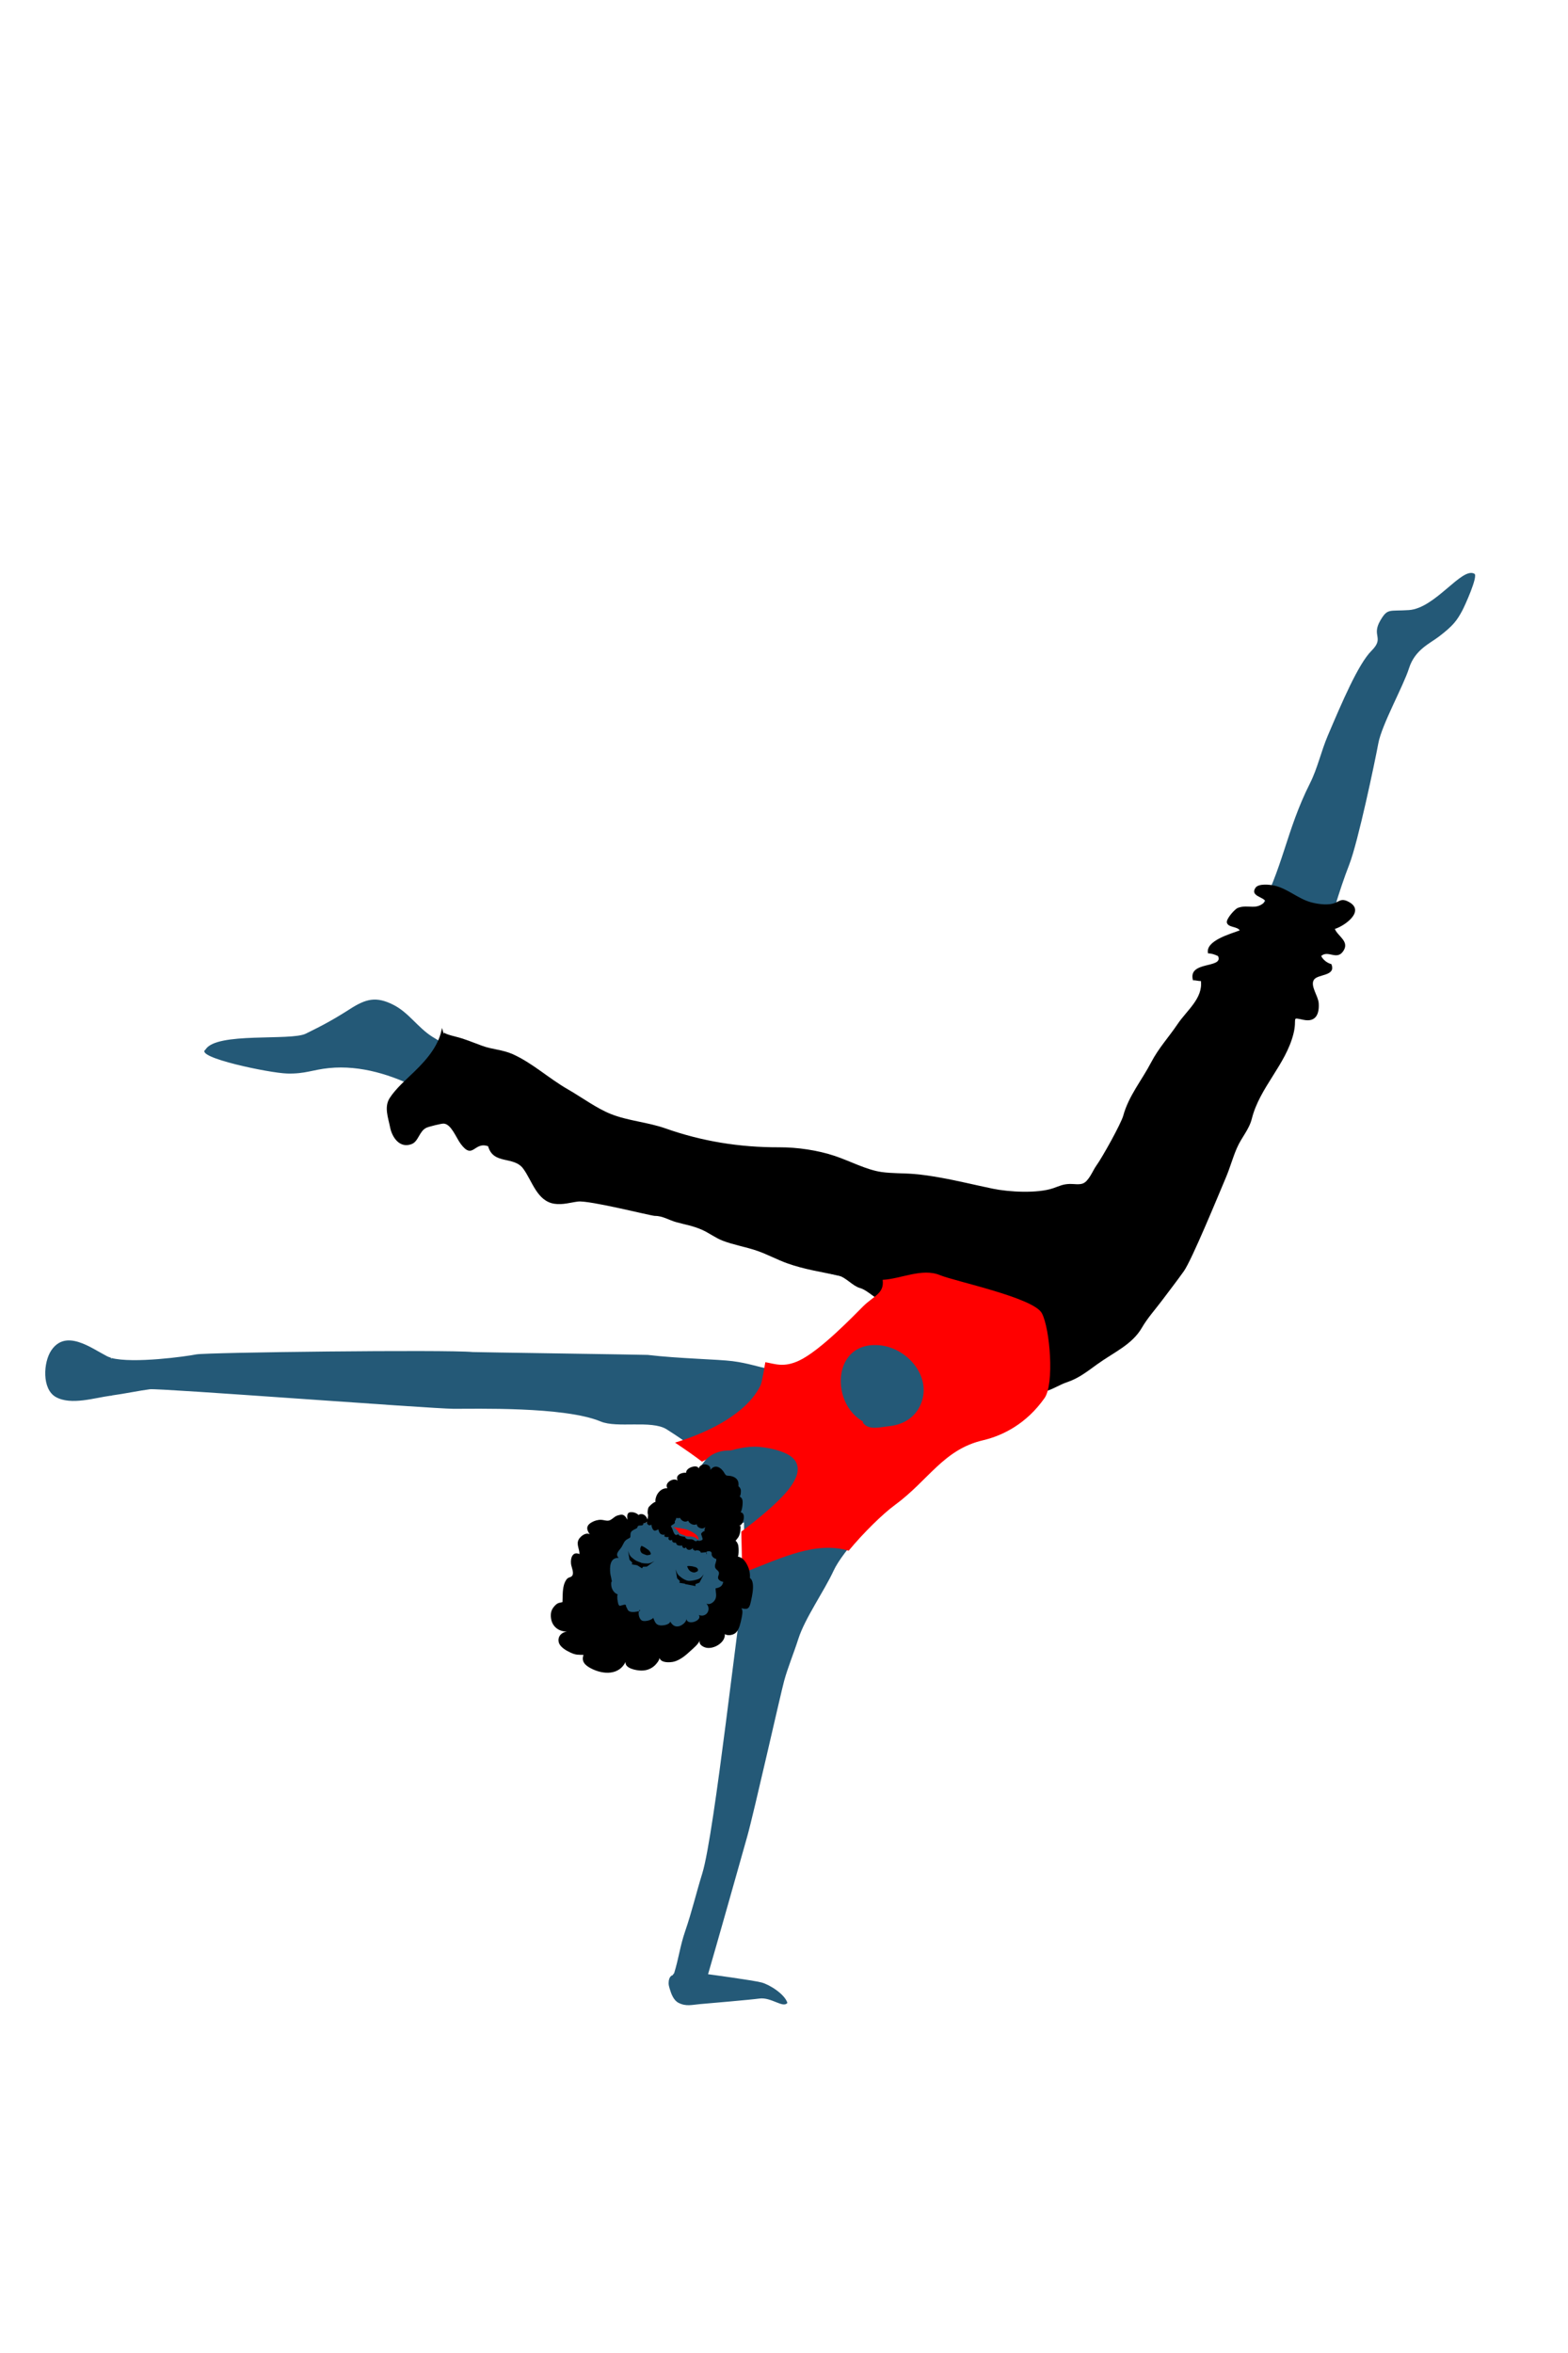 <?xml version="1.0" encoding="utf-8"?>
<!-- Generator: Adobe Illustrator 16.0.4, SVG Export Plug-In . SVG Version: 6.00 Build 0)  -->
<!DOCTYPE svg PUBLIC "-//W3C//DTD SVG 1.1//EN" "http://www.w3.org/Graphics/SVG/1.1/DTD/svg11.dtd">
<svg version="1.1" id="Ebene_1" xmlns="http://www.w3.org/2000/svg" xmlns:xlink="http://www.w3.org/1999/xlink" x="0px" y="0px"
	 width="283.46px" height="425.2px" viewBox="0 0 283.46 425.2" enable-background="new 0 0 283.46 425.2" xml:space="preserve">
<g>
	<path fill="#245977" d="M189.885,245.857c-0.949-2.943-1.766-6.325-3.232-9.095c-1.497-2.823-14.033-4.051-16.82-5.2
		c-3.232-1.334-5.637,1.96-8.979,2.134c0.323,2.494-1.5,0.541-3.449,2.48c-1.646,1.641-8.675,8.17-12.506,9.973
		c-5.455,2.562-6.715,0.559-12.459-0.185c-2.601-0.337-9.753-0.467-15.349-1.128c-0.371-0.042-31.253-0.483-31.623-0.518
		c-4.793-0.458-48.177,0.058-49.999,0.427c-1.729,0.351-11.375,1.697-15.363,0.641c0.026,0.044,0.043,0.092,0.066,0.137
		c-0.019,0-0.036,0.004-0.054,0.005c-0.036-0.065-0.064-0.134-0.102-0.198c-0.262-0.078-0.495-0.168-0.696-0.271
		c-2.863-1.473-7.386-4.952-10.039-1.057c-1.463,2.147-1.732,7.02,0.811,8.444c2.763,1.551,7.129,0.113,9.898-0.239
		c0.082,0.023,0.169,0.015,0.256-0.035c0.018-0.011,0.035-0.025,0.053-0.04c-0.002,0.006-0.003,0.013-0.006,0.018
		c1.913-0.248,5.104-0.897,6.805-1.108c1.74-0.214,50.561,3.495,54.878,3.531c3.662,0.032,20.039-0.456,26.608,2.293
		c2.974,1.246,9.138-0.279,11.881,1.384c1.269,0.769,6.304,4.171,7.3,5.098c1.959,1.824,6.756,8.71,6.739,12.059
		c-0.009,1.83,0.372,10.029-0.02,11.535c-0.943,3.639-5.288,44.355-7.528,51.588c-1.099,3.547-1.886,6.945-3.092,10.435
		c-0.925,2.676-1.169,4.963-2.001,7.613c-0.17,0.139-0.216,0.254-0.241,0.508c-0.021,0.212,0.19,0.362,0.385,0.374
		c0.051,0.003,0.09,0.026,0.133,0.042c0.003,0.02,0.006,0.038,0.009,0.058c0.038,0.22,0.24,0.293,0.426,0.256
		c0.015-0.003,0.217,0.12,0.245,0.141c0.076,0.057,0.114,0.143,0.18,0.208c0.14,0.137,0.317,0.21,0.508,0.267
		c0.51,0.154,0.96,0.475,1.456,0.684c0.295,0.125,0.633,0.173,0.947,0.239c0.306,0.063,0.638,0.076,0.935-0.037
		c0.125-0.048,0.324-0.133,0.415-0.238c0.074-0.086,0.041-0.198,0.08-0.296c0.031-0.077,0.095-0.134,0.126-0.215
		c0.046-0.118,0.073-0.248,0.109-0.369c0.077-0.262,0.153-0.524,0.23-0.786c0.17-0.581,0.339-1.162,0.507-1.743
		c0.388-1.337,0.772-2.675,1.156-4.013c0.422-1.474,0.842-2.948,1.261-4.421c0.424-1.491,0.848-2.982,1.27-4.474
		c0.394-1.39,0.787-2.78,1.18-4.17c0.33-1.17,0.662-2.341,0.992-3.512c0.234-0.833,0.47-1.666,0.705-2.498
		c0.067-0.235,0.133-0.47,0.2-0.705c1.179-4.146,6.063-25.895,6.68-28.146c0.664-2.43,1.768-5.071,2.565-7.582
		c1.187-3.724,4.663-8.618,6.375-12.325c1.676-3.633,8.15-10.448,11.565-12.947c6.125-4.485,8.763-10.028,15.958-11.714
		C181.897,258.306,191.134,249.725,189.885,245.857"/>
	<path fill="#245977" d="M158.642,232.894c-0.408-0.069-3.159-1.463-4.48-1.792c-1.923-0.483-3.994-0.792-5.719-1.464
		c-3.37-1.313-18.531-6.223-22.36-7.867c-4.013-1.721-7.703-3.88-11.685-5.603c-1.486-0.644-8.504-1.666-10.353-2.138
		c-3.378-0.859-6.348-3.828-9.696-5.051c-3.024-1.104-15.525-10.655-18.613-12.242c-4.785-2.461-10.538-4.313-16.26-3.735
		c-2.983,0.298-4.277,1.071-7.558,0.985c-3.24-0.086-16.854-2.939-14.763-4.327c1.919-3.228,15.376-1.522,18.126-2.875
		c3.079-1.514,4.97-2.523,8.035-4.483c2.845-1.819,4.684-2.303,7.795-0.731c2.797,1.413,4.413,4.124,7.066,5.787
		c5.454,3.422,12.306,5.547,18.271,8.028c6.408,2.667,12.012,6.822,18.724,8.958c8.415,2.678,42.594,7.588,50.777,9.708
		c3.096,0.802,6.131,1.569,9.396,2.392c3.489,0.883,6.728,2.164,10.325,2.183c1.807,0.008,8.909-3.292,10.555-4.736
		c2.602-2.286,8.646-14.78,10.269-17.826c3.658-6.875,15.425-20.947,20.742-30.565c4.788-8.657,5.195-15.24,9.581-23.956
		c1.369-2.725,2.016-5.783,3.207-8.582c2.584-6.075,5.525-12.977,7.905-15.36c2.423-2.423-0.079-2.626,1.624-5.509
		c1.313-2.223,1.565-1.608,5.146-1.852c4.807-0.329,9.579-7.872,11.848-6.56c0.701,0.406-1.741,5.807-2.218,6.688
		c-0.946,1.742-1.579,2.655-4.188,4.65c-1.676,1.281-4.36,2.387-5.424,5.74c-1.024,3.237-4.925,10.18-5.552,13.588
		c-0.619,3.357-3.657,17.79-5.243,21.863c-3.842,9.856-5.45,20.493-11.212,29.577c-2.56,4.037-3.244,8.404-5.868,12.366
		c-2.293,3.461-9.535,24.055-12.802,28.529c-3.817,5.229-6.79,10.568-11.458,15.177c-1.481,1.464-3.781,2.567-5.263,4.014
		c-1.567,1.533-3.621,1.674-5,3.3c-1.493,1.759-2.419,1.13-4.298,2.518c-1.147,0.847-2.396,2.548-3.759,2.942
		c-0.698,0.2-1.953-0.022-2.65-0.111c-1.155-5.23-4.084-9.071-8.681-11.988c-2.324-1.472-4.902-2.306-7.206-3.977
		c-1.364-0.989-2.476-2.197-3.891-3.125C159.795,234.099,158.642,232.894,158.642,232.894"/>
	<path d="M79.904,185.742c-0.52,2.982-2.391,5.385-5.041,7.946c-1.45,1.401-3.318,3.028-4.408,4.716
		c-1.048,1.624-0.287,3.52,0.071,5.326c0.344,1.734,1.693,3.841,3.879,3.012c1.275-0.484,1.364-2.358,2.71-2.969
		c0.417-0.189,2.667-0.762,3.104-0.737c1.352,0.078,2.234,2.549,3.066,3.66c2.24,2.998,2.398-0.482,4.956,0.431
		c0.945,3.388,4.618,1.718,6.337,4.038c1.629,2.199,2.485,5.888,5.654,6.359c1.52,0.225,2.914-0.238,4.254-0.402
		c2.056-0.25,13.239,2.594,13.901,2.591c1.414-0.005,2.545,0.764,3.83,1.122c1.747,0.488,3.023,0.654,4.692,1.394
		c1.257,0.556,2.416,1.456,3.709,1.957c2.026,0.785,4.257,1.136,6.322,1.858c1.766,0.618,3.601,1.604,5.36,2.234
		c3.112,1.114,6.2,1.555,9.285,2.225c1.261,0.273,2.605,1.9,3.854,2.237c1.48,0.401,3.06,2.306,4.627,2.61
		c1.682,0.326,3.164-1.957,4.645-1.217c2.475,1.236,4.923,2.38,7.362,3.745c3.556,1.989,6.119,5.608,9.598,7.903
		c1.428,0.943,2.779,2.017,3.859,3.362c1.039,1.294,1.347,2.735,3.469,2.256c1.189-0.27,2.6-1.204,3.852-1.618
		c2.131-0.701,3.696-1.955,5.514-3.269c2.913-2.107,6.298-3.53,8.061-6.587c1.004-1.739,2.43-3.317,3.599-4.875
		c1.241-1.653,2.773-3.636,3.986-5.343c1.439-2.023,6.185-13.582,7.617-16.965c0.751-1.776,1.185-3.464,1.956-5.244
		c0.904-2.089,2.197-3.291,2.73-5.393c1.422-5.599,6.104-9.694,7.513-15.301c0.744-2.973-0.549-3,1.847-2.514
		c2.264,0.461,2.848-1.158,2.719-3.018c-0.09-1.313-1.573-3.128-0.866-4.226c0.688-1.07,4.064-0.608,3.152-2.827
		c-0.793-0.219-1.512-0.787-1.84-1.472c1.27-1.111,2.786,0.821,3.954-0.825c1.271-1.792-0.926-2.7-1.486-4.057
		c1.965-0.64,5.436-3.261,2.592-4.854c-1.549-0.867-1.722-0.006-3.083,0.306c-1.146,0.265-2.818,0.008-3.884-0.292
		c-2.312-0.654-4.204-2.472-6.557-2.998c-0.835-0.186-2.854-0.405-3.401,0.384c-1.031,1.488,1.359,1.635,1.794,2.438
		c-1.669,1.779-3.057,0.473-5.002,1.21c-0.521,0.198-2.146,1.986-1.972,2.669c0.23,0.896,1.875,0.661,2.32,1.391
		c-1.532,0.601-6.28,1.844-5.729,4.158c0.643-0.001,1.252,0.216,1.812,0.492c1.036,2.307-5.546,0.786-4.531,4.379
		c0.404-0.06,1.024,0.172,1.429,0.112c0.38,3.16-2.521,5.277-4.229,7.812c-1.648,2.443-3.391,4.273-4.769,6.906
		c-1.725,3.295-4.07,6.066-5.037,9.619c-0.382,1.407-3.757,7.503-4.905,9.088c-0.611,0.844-1.319,2.787-2.432,3.184
		c-0.678,0.242-1.603,0.053-2.318,0.071c-1.251,0.029-1.837,0.363-2.988,0.763c-2.845,0.987-8.035,0.697-10.928,0.097
		c-3.298-0.683-6.32-1.439-9.561-2.015c-1.562-0.277-2.976-0.5-4.711-0.646c-1.865-0.159-3.96-0.089-5.836-0.352
		c-2.714-0.378-5.796-2.018-8.471-2.911c-3.067-1.025-6.755-1.57-10.04-1.559c-7.224,0.025-14.018-1.101-20.545-3.406
		c-3.228-1.14-6.76-1.362-9.875-2.598c-2.616-1.037-5.336-3.064-7.787-4.467c-3.473-1.986-6.405-4.761-9.977-6.359
		c-1.807-0.807-3.64-0.835-5.453-1.486c-1.354-0.484-2.529-0.982-3.84-1.395c-0.972-0.306-2.383-0.548-3.135-0.998
		C80.295,187.314,79.904,185.742,79.904,185.742"/>
	<path fill="#245977" d="M127.876,356.555c-1.306-0.548-2.928-0.491-4.291-0.239c-0.71,0.13-1.393,0.342-2.057,0.623
		c-0.539,0.227-0.655,0.918-0.657,1.445c0,0.315,0.095,0.651,0.185,0.954c0.277,0.922,0.682,2.105,1.611,2.579
		c1.358,0.694,2.405,0.355,3.854,0.229c1.669-0.144,9.067-0.775,10.756-1.004c2.155-0.292,4.288,1.796,5.065,0.783
		c-0.476-1.58-3.19-3.281-4.637-3.679c-1.468-0.404-9.707-1.502-9.707-1.502S127.954,356.673,127.876,356.555"/>
	<path fill="#FF0000" d="M188.83,252.634c1.801-2.563,0.987-12.557-0.48-15.327c-1.496-2.824-15.639-5.738-18.426-6.888
		c-3.232-1.333-7.019,0.675-10.359,0.848c0.323,2.495-1.609,2.877-3.557,4.816c-1.646,1.641-7.718,7.978-11.549,9.779
		c-2.785,1.309-4.348,0.586-6.101,0.289c-0.147,0.673-0.558,3.544-0.864,4.176c-0.812,1.674-2.072,3.114-3.505,4.325
		c-2.326,1.964-5.072,3.423-7.898,4.587c-1.324,0.546-2.68,1.028-4.056,1.444c1.699,1.137,3.859,2.637,4.856,3.434
		c1.218-0.598,2.477-1.122,3.76-1.555c2.072-0.702,4.335-1.28,6.543-1.112c1.322,0.101,2.69,0.373,3.937,0.809
		c0.805,0.281,1.619,0.65,2.232,1.24c0.992,0.957,1.042,2.259,0.522,3.473c-0.708,1.66-2.029,3.064-3.319,4.323
		c-1.688,1.645-3.531,3.138-5.395,4.59c-0.384,0.299-0.774,0.591-1.162,0.887c0.013,1.379,0.143,4.742,0.156,7.479
		c0.488-0.175,0.972-0.358,1.446-0.541c1.828-0.708,3.632-1.475,5.477-2.143c2.887-1.046,5.967-1.963,9.076-1.874
		c1.104,0.031,2.206,0.194,3.254,0.524c2.644-3.202,6.134-6.63,8.346-8.25c6.126-4.485,8.764-10.029,15.959-11.713
		C181.402,259.393,185.631,257.184,188.83,252.634"/>
	<path fill="#245977" d="M132.247,276.409c-2.365,2.299,0.092,4.018-0.248,5.744c-0.648,3.281-2.445,9.112-5.383,10.648
		c-3.92,2.046-10.384,2.546-14.344-0.202c-0.815-0.566-1.323-1.35-1.529-2.304c-0.108-0.5-0.325-0.929-0.526-1.396
		c-0.258-0.599-0.398-1.24-0.542-1.873c-0.281-1.236-0.468-2.56-0.472-3.822c-0.006-1.915,1.585-3.5,2.697-4.881
		c0.459-0.569,0.968-1.153,1.566-1.57c0.524-0.365,1.094-0.755,1.689-0.978c0.337-0.127,0.612-0.324,0.939-0.443
		c0.241-0.087,0.5-0.118,0.764-0.185c0.813-0.204,1.628-0.721,2.128-1.386c0.532-0.708,1.402-1.128,2.071-1.7
		c1.364-1.163,2.478-2.572,3.503-4.033c0.916-1.306,1.771-2.654,2.753-3.912c2.421-3.093,7.945-2.518,10.513,0.963
		c1.471,1.998,1.861,4.079,1.471,5.183c-0.389,1.104-1.156,2.674-2.36,3.605C135.787,274.758,133.408,275.282,132.247,276.409"/>
	<path fill="#FF0000" d="M125.54,277.782c0.012-0.005-0.636-0.17-0.797-0.144c-0.306,0.05-0.82-0.055-0.936-0.154
		c-0.129-0.113-0.714-0.183-1.016-0.455c-0.187-0.169-0.468-0.878-1.136-1.018c0.357-0.082,2.304,0.29,2.743,0.471
		c0.638,0.265,2.077,0.979,1.837,1.769C125.96,278.008,125.54,277.782,125.54,277.782"/>
	<path d="M113.541,280.24c0.27,0.833,0.364,0.998,1.052,1.511c0.757,0.564,1.408,0.61,1.259,0.613l-0.135,0.566l-1.496-0.247
		l0.081-0.32l-0.496-0.497L113.541,280.24z"/>
	<path d="M118.314,282.096c-0.795,0.419-0.98,0.477-1.831,0.403c-0.936-0.083-1.421-0.467-1.319-0.37l-0.319,0.491l1.216,0.78
		l0.179-0.278l0.704-0.037L118.314,282.096z"/>
	<path d="M122.143,283.571c0.27,0.833,0.364,0.998,1.051,1.511c0.757,0.564,1.408,0.611,1.259,0.613l-0.135,0.565l-1.496-0.246
		l0.081-0.32l-0.495-0.496L122.143,283.571z"/>
	<path d="M127.216,284.497c-0.554,0.703-0.712,0.826-1.68,1.049c-1.067,0.246-1.864,0.028-1.686,0.09l0.008,0.606l1.87,0.363
		l-0.009-0.344l0.733-0.283L127.216,284.497z"/>
	<path d="M126.166,283.89c-0.184,0.089-0.453,0.259-0.661,0.258c-0.239,0-0.542-0.112-0.699-0.226
		c-0.35-0.252-0.477-0.579-0.586-0.91c0.26-0.055,0.402-0.032,0.66-0.011c0.341,0.026,0.446,0.086,0.87,0.191
		c0.244,0.06,0.606,0.458,0.357,0.651c-0.024-0.028-0.032-0.059-0.025-0.094"/>
	<path d="M116.828,281c-0.486-0.203-0.846-0.223-1.018-0.672c-0.145-0.372-0.051-0.718,0.146-0.996
		c0.601,0.235,0.833,0.45,1.292,0.769c0.181,0.125,0.542,0.675,0.347,0.796C117.48,280.968,117.006,281.075,116.828,281"/>
	<path d="M131.44,281.632c-0.012-0.104-0.013-0.112-0.003-0.019c0.122,1.061,0.948,2.568-0.615,2.801
		c-0.048,1.291,0.148,2.363-1.455,2.6c-0.013,0.66,0.245,1.303-0.042,1.946c-0.242,0.542-1.009,1.145-1.629,0.799
		c0.973,1.044,0.028,2.624-1.381,2.071c0.786,0.978-2.132,2.064-2.24,0.646c0.079,0.569-0.688,1.174-1.187,1.343
		c-0.807,0.272-1.336-0.126-1.712-0.791c-0.198,0.592-1.373,0.759-1.926,0.668c-0.81-0.134-0.884-0.784-1.166-1.353
		c-0.293,0.444-1.486,0.702-1.957,0.525c-0.638-0.243-0.874-1.528-0.485-1.975c0.062,0.066,0.073,0.139,0.034,0.22
		c-0.509,0.125-1.396,0.295-1.875,0.07c-0.399-0.19-0.38-0.524-0.583-0.821c-0.13-0.192,0.079-0.243-0.182-0.38
		c-0.136-0.071-0.503,0.095-0.65,0.112c-0.354,0.039-0.262,0.231-0.541-0.094c-0.113-0.132-0.188-0.785-0.229-0.981
		c-0.042-0.197,0.011-0.461-0.036-0.64c-0.016-0.063,0.118-0.126,0.06-0.261c-0.02-0.045-0.353-0.194-0.404-0.237
		c-0.562-0.478-0.786-1.123-0.741-1.863c0-0.105,0.04-0.194,0.122-0.267c-0.01-0.101-0.066-0.253-0.076-0.337
		c-0.041-0.35-0.18-0.76-0.219-1.144c-0.104-1.013-0.111-2.861,1.521-2.753c-0.69-0.691,0.007-1.237,0.43-1.826
		c0.457-0.638,0.479-1.236,1.217-1.608c0.533-0.269,0.466-0.227,0.485-0.787c0.016-0.46,0.171-0.615,0.596-0.866
		c0.197-0.117,0.401-0.178,0.585-0.315c0.114-0.085,0.042-0.288,0.243-0.389c0.316-0.162,0.91,0.102,0.912-0.453
		c1.498-0.035,0.372-2.212-0.837-1.559c-0.009,0.264,0.129,0.435,0.385,0.444c-0.381-0.405-0.766-0.769-1.362-0.875
		c-1.187-0.211-1.165,0.523-1.062,1.342c-0.353-0.613-0.678-1.043-1.326-0.893c-0.26,0.06-0.513,0.117-0.738,0.229
		c-0.423,0.212-0.781,0.663-1.255,0.791c-0.476,0.127-0.976-0.109-1.45-0.12c-0.619-0.014-1.19,0.158-1.716,0.46
		c-1.348,0.774-0.714,1.7,0.016,2.625c-0.474-1.18-1.897-0.351-2.349,0.468c-0.483,0.877,0.175,1.758,0.14,2.641
		c-1.227-0.544-1.654,0.693-1.525,1.78c0.074,0.624,0.665,1.742,0.114,2.236c-0.192,0.172-0.521,0.189-0.732,0.361
		c-0.335,0.271-0.574,0.843-0.675,1.23c-0.266,1.018-0.204,2.04-0.255,3.069c-0.523,0.136-0.823,0.109-1.247,0.521
		c-0.519,0.502-0.827,1.024-0.858,1.729c-0.078,1.781,1.058,3.054,2.914,3.085c-0.925,0.085-1.682,0.827-1.502,1.826
		c0.17,0.949,1.363,1.596,2.155,1.967c0.997,0.467,1.403,0.375,2.341,0.41c-0.426,1.185,0.259,1.886,1.415,2.474
		c2.216,1.126,5.01,1.188,6.182-1.194c-0.138,1.18,1.941,1.528,2.781,1.554c1.091,0.035,2.081-0.384,2.771-1.206
		c0.293-0.35,0.717-0.899,0.576-1.378c-0.107,1.25,1.936,1.187,2.74,0.942c1.087-0.331,2.047-1.14,2.845-1.888
		c0.613-0.574,1.487-1.231,1.752-2.038c-0.407,0.848,0.675,1.457,1.462,1.482c0.958,0.032,2.009-0.482,2.593-1.222
		c0.412-0.52,0.738-1.459-0.03-1.819c0.348,0.976,1.854,0.886,2.5,0.235c0.578-0.583,0.817-1.775,0.975-2.537
		c0.098-0.475,0.325-1.42-0.021-1.841c1.025,0.272,1.41,0.168,1.67-1.021c0.198-0.903,1.17-4.605-0.697-4.583
		c-0.05,0.298,0.242,0.536,0.536,0.428c0.122-1.001-0.027-1.831-0.523-2.767c-0.254-0.478-0.663-1.031-1.204-1.252
		c-0.247-0.101-0.751-0.256-0.63,0.162c0.452-0.095,0.362-1.913,0.289-2.27c-0.094-0.456-0.404-0.996-0.899-1.113
		c-0.858-0.201-1.023,0.843-0.936,1.452c-0.09-0.324-0.451-0.68-0.833-0.496c-0.019,0.869,0.234,1.739,0.509,2.501"/>
	<path d="M131.051,280.779c-0.005,0.004-0.119-0.07,0.093,0.123c0.232-0.584,1.25-1.419,1.124-2.067
		c-0.141-0.057-0.35-0.073-0.497-0.029c0.275,0.973,1.631-0.89,1.756-1.124c0.305-0.564,0.363-1.304,0.341-1.933
		c-0.112-0.011-0.217-0.065-0.337-0.042c0.916,0.05,1.532-2.713,0.062-2.417c-0.057,0.07-0.062,0.143-0.017,0.22
		c0.528-0.076,0.662-1.416,0.675-1.868c0.015-0.513-0.024-0.928-0.539-1.224c0.219-0.234,0.229-0.773,0.219-1.103
		c-0.01-0.349-0.428-1.067-0.979-0.698c-0.37,0.247-0.112,0.952,0.321,0.729c0.265-0.135,0.253-1.146,0.222-1.379
		c-0.094-0.688-0.648-1.09-1.324-1.235c-0.724-0.155-0.851,0.109-1.205-0.53c-0.564-1.02-1.706-1.745-2.545-0.57
		c0.19-1.397-2.306-1.328-2.125,0.101c0.387-1.559-3.103-0.38-2.047,0.735c0.034-0.103,0.012-0.219,0.002-0.322
		c-0.843-0.161-2.271,0.3-1.746,1.404c-0.743-0.663-2.517,0.462-1.841,1.361c-0.801,0.009-1.351,0.356-1.801,1.033
		c-0.238,0.359-0.652,1.503-0.144,1.78c0.026-0.953-1.387,0.48-1.485,0.675c-0.131,0.261-0.384,1.718,0.271,1.347
		c-0.433,0.993,1.976,0.872,2.016-0.374c-0.19,0.53,0.272,0.6,0.658,0.66c0.591,0.092,1.155-0.149,1.345-0.765
		c-0.419,1.143,1.957,1.464,1.643,0.497c-0.813,0.189,0.348,1.695,1.23,1.024c0.235,0.55,0.981,0.934,1.569,0.642
		c0.023,0.671,1.09,1.037,1.545,0.498c-0.089,0.415-0.309,0.523,0.016,0.89c0.235,0.268,0.744,0.531,1.077,0.354
		c-0.468,0.517-0.137,0.931,0.334,1.231c-0.978,0.606-0.388,1.142,0.433,1.484c-0.395-0.025-0.746,0.634-0.728,0.973
		c0.021,0.425,0.456,0.762,0.844,0.849c0.062,0.495-0.275,0.875-0.235,1.375c0.043,0.553,0.61,0.624,0.711,1.078
		c0.106,0.474-0.485,0.916,0.108,1.396c0.53,0.431,1.185,0.328,1.488-0.112c0.268-0.391,0.328-0.955,0.488-1.379
		c0.206-0.537,0.495-0.914,0.563-1.497c0.118-1.008-0.501-1.695-0.418-2.729"/>
	<path d="M129.493,280.808c-0.001,0.009-0.063-0.271-0.055-0.361c-0.284-0.067-0.566,0.088-0.759,0.267
		c-0.079-0.462-0.549-0.462-0.936-0.345c-0.053,0.133-0.093,0.357-0.083,0.493c0.138-0.114,0.098-0.167,0.052-0.362
		c-0.336-0.005-0.679,0.077-1.012,0.066c-0.094-0.45-0.809-0.527-1.125-0.297c0.018-0.062,0.005-0.121-0.034-0.176
		c-0.074-0.013-0.149-0.021-0.224-0.025c-0.002-0.1-0.091-0.244-0.085-0.342c-0.345,0.437-1.05,0.505-1.213-0.13
		c-0.293,0.318-0.692,0.098-0.686-0.308c-0.463,0.03-1.051,0.07-1.123-0.525c-0.436,0.05-0.746-0.082-0.718-0.54
		c-0.404,0.323-0.858-0.112-0.576-0.476c-0.287,0.007-1.105,0.065-0.709-0.44c-0.745,0.138-1.065-0.278-1.166-0.916
		c-0.264-0.001-0.478,0.27-0.762,0.18c-0.338-0.107-0.503-0.794-0.529-1.079c-0.402,0.328-0.78-0.027-0.83-0.43
		c-0.04-0.325,0.089-0.379,0.168-0.671c0.06-0.221,0.038-0.427,0.089-0.645c0.215-0.91,2.674-2.229,3.007-0.847
		c0.444-0.289,0.95-0.4,1.501-0.379c0.197,0.291,0.408,0.797-0.105,0.892c1.115-0.441,0.77,1.91-0.118,1.659
		c-0.056-0.065-0.062-0.136-0.022-0.21c0.133-0.067,0.345-0.091,0.489-0.055c0.333,0.674-0.519,0.572-0.647,1.046
		c0.361,0.142,0.468,2.082,1.327,1.359c0.058,0.388,0.867,0.437,1.218,0.49c0.215,0.64,0.912,0.355,1.373,0.495
		c0.228,0.069,0.316,0.263,0.594,0.307c0.174,0.027,0.195-0.136,0.287-0.143c0.138-0.011,0.186,0.107,0.367,0.071
		c0.804-0.157,0.577-0.288,0.402-0.917c-0.083-0.296-0.203-0.324,0.104-0.624c0.183-0.181,0.587-0.394,0.643-0.01
		c-0.501-0.249,0.207-0.802,0.473-0.965c0.933-0.577,1.105-0.081,1.48,0.678c0.232,0.47,0.742,0.873,0.949,1.374
		c0.17,0.414,0.185,1.401-0.449,1.388c0.195,0.25,0.412,0.574,0.192,0.873c-0.272,0.369-0.879,0.011-1.172,0.368"/>
	<path fill="#245977" d="M156.379,256.668c-0.288-0.002-0.419,0.134-0.394,0.407c1.041,1.442,3.101,0.806,4.685,0.647
		c2.472-0.247,4.549-1.415,5.639-3.657c2.42-4.984-2.096-10.42-7.167-10.958c-9.395-0.996-9.139,12.349-1.543,14.403
		c-0.124-0.06-0.248-0.119-0.372-0.179"/>
</g>
</svg>
